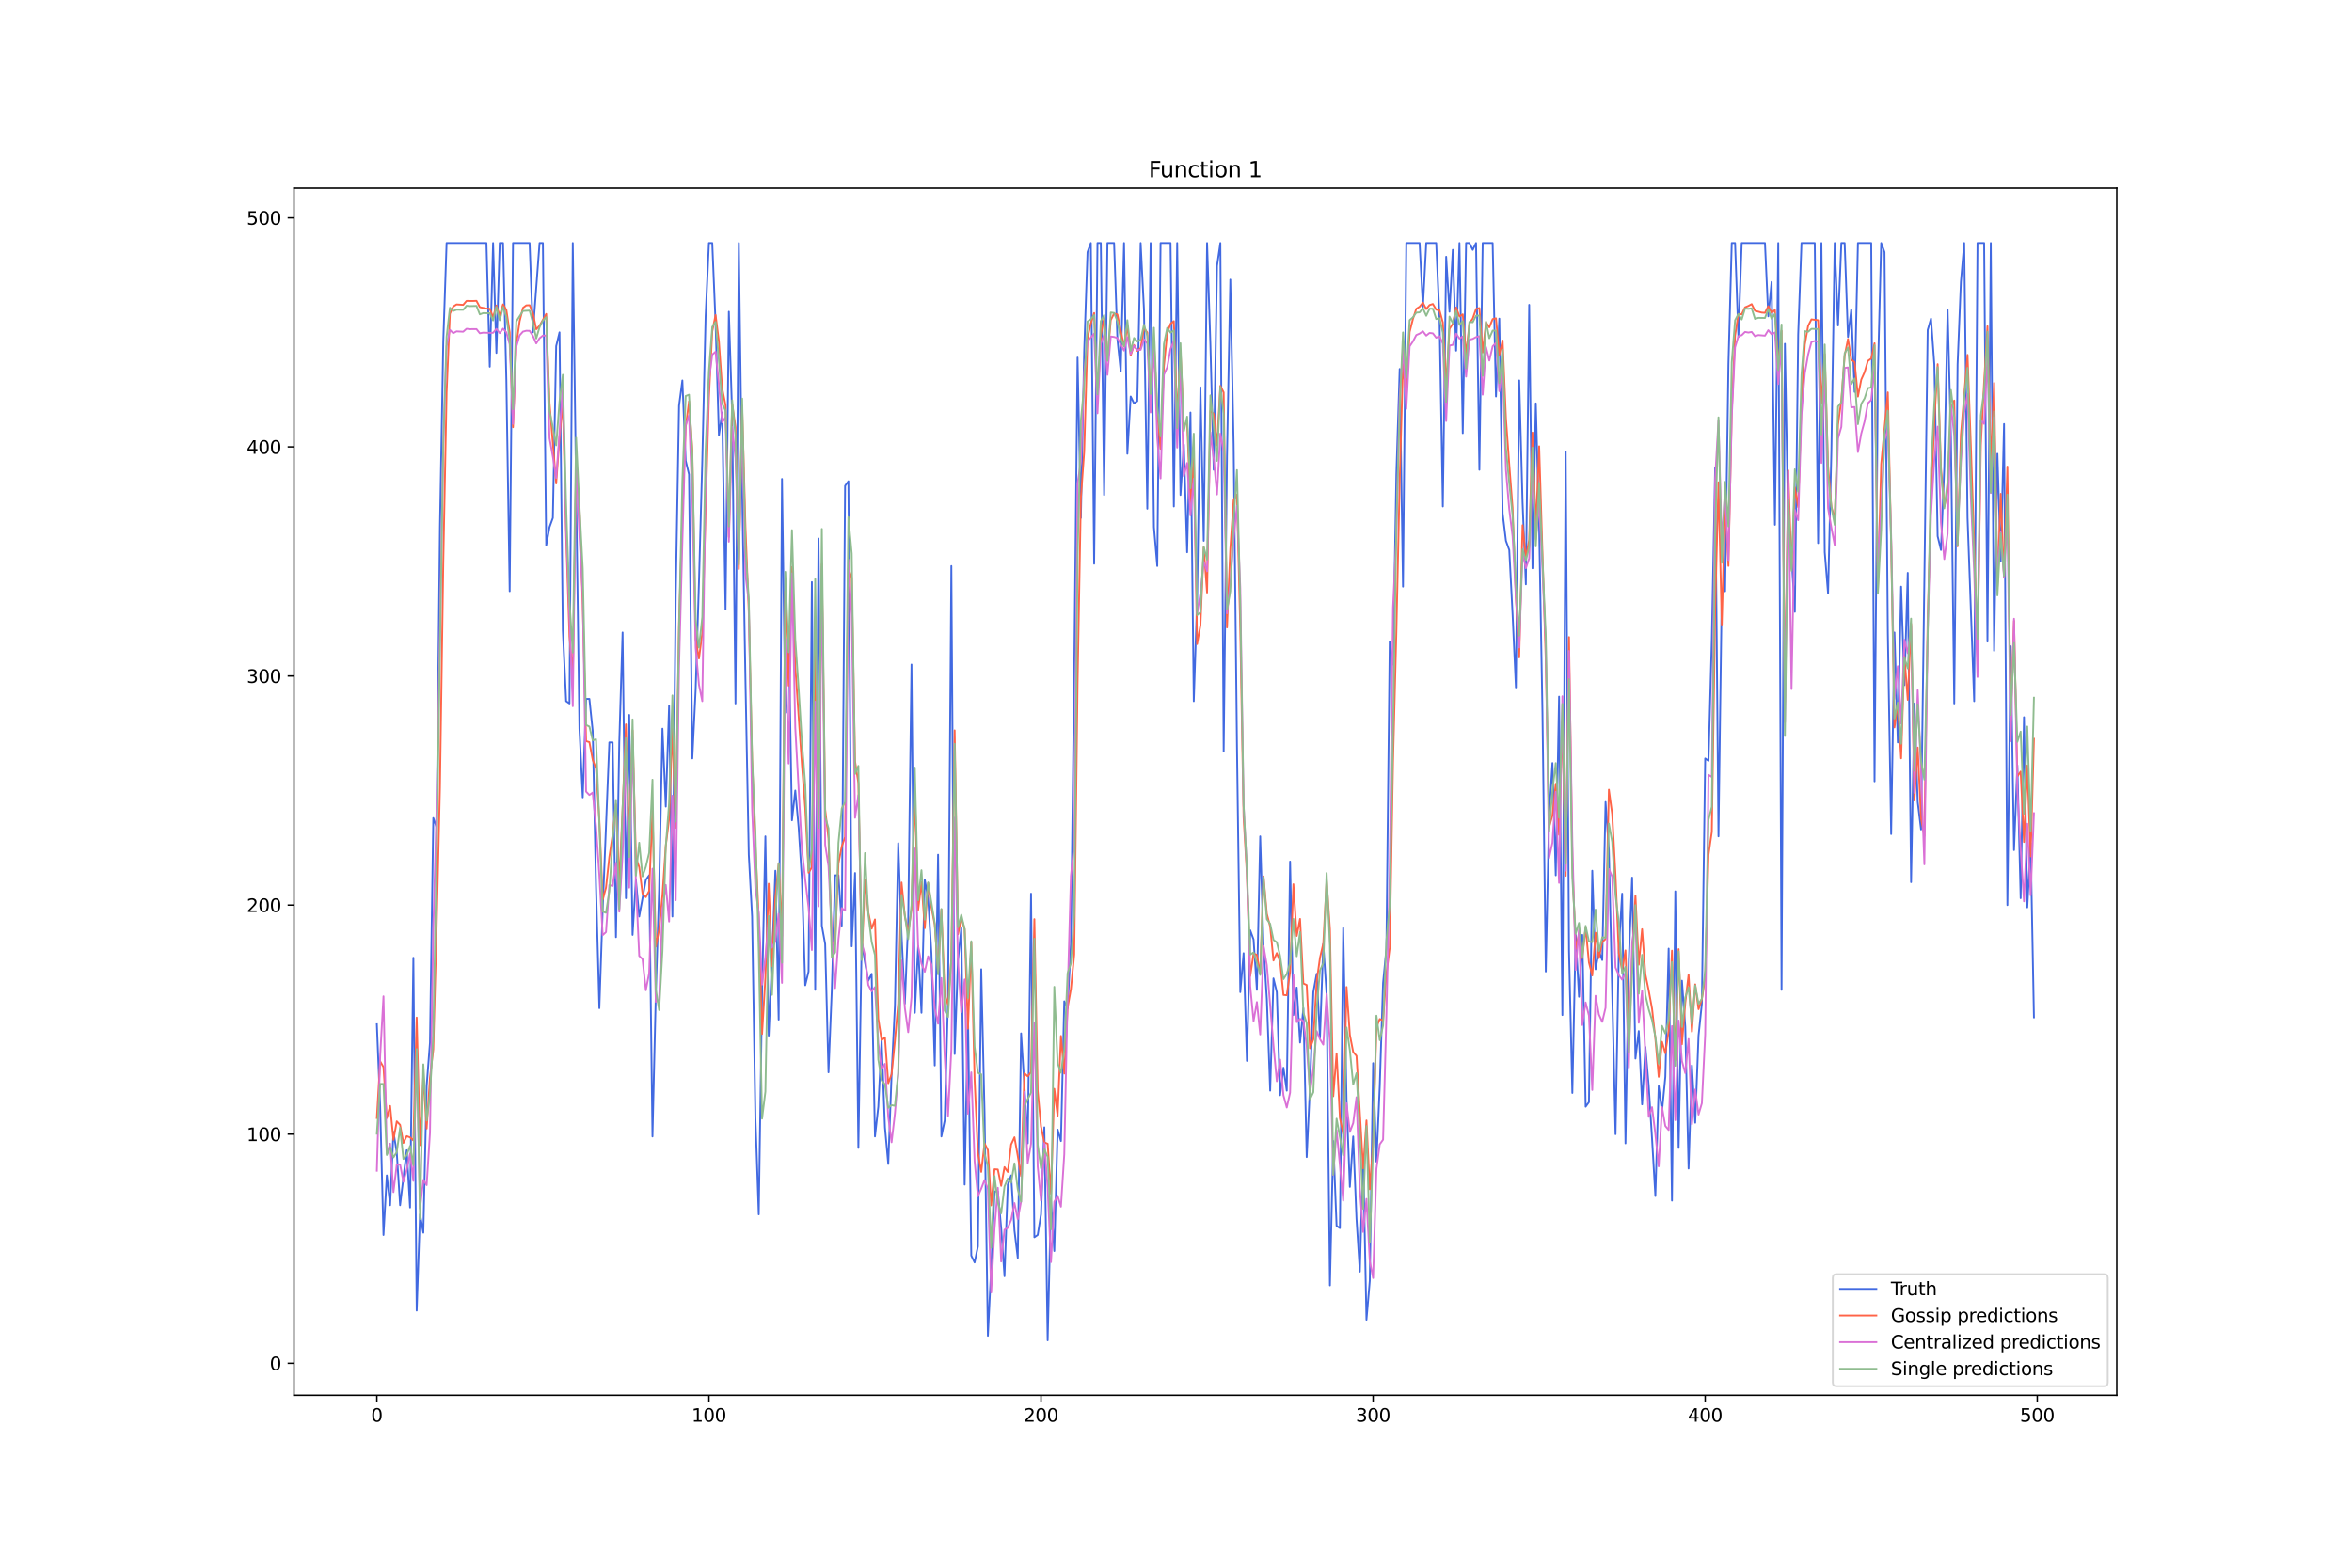 <?xml version="1.0" encoding="utf-8" standalone="no"?>
<!DOCTYPE svg PUBLIC "-//W3C//DTD SVG 1.1//EN"
  "http://www.w3.org/Graphics/SVG/1.1/DTD/svg11.dtd">
<svg xmlns:xlink="http://www.w3.org/1999/xlink" width="1296pt" height="864pt" viewBox="0 0 1296 864" xmlns="http://www.w3.org/2000/svg" version="1.1">
 <defs>
  <style type="text/css">*{stroke-linejoin: round; stroke-linecap: butt}</style>
 </defs>
 <g id="figure_1">
  <g id="patch_1">
   <path d="M 0 864 
L 1296 864 
L 1296 0 
L 0 0 
z
" style="fill: #ffffff"/>
  </g>
  <g id="axes_1">
   <g id="patch_2">
    <path d="M 162 768.96 
L 1166.4 768.96 
L 1166.4 103.68 
L 162 103.68 
z
" style="fill: #ffffff"/>
   </g>
   <g id="matplotlib.axis_1">
    <g id="xtick_1">
     <g id="line2d_1">
      <defs>
       <path id="m2492d162ec" d="M 0 0 
L 0 3.5 
" style="stroke: #000000; stroke-width: 0.8"/>
      </defs>
      <g>
       <use xlink:href="#m2492d162ec" x="207.655" y="768.96" style="stroke: #000000; stroke-width: 0.8"/>
      </g>
     </g>
     <g id="text_1">
      <!-- 0 -->
      <g transform="translate(204.473 783.558) scale(0.1 -0.1)">
       <defs>
        <path id="DejaVuSans-30" d="M 2034 4250 
Q 1547 4250 1301 3770 
Q 1056 3291 1056 2328 
Q 1056 1369 1301 889 
Q 1547 409 2034 409 
Q 2525 409 2770 889 
Q 3016 1369 3016 2328 
Q 3016 3291 2770 3770 
Q 2525 4250 2034 4250 
z
M 2034 4750 
Q 2819 4750 3233 4129 
Q 3647 3509 3647 2328 
Q 3647 1150 3233 529 
Q 2819 -91 2034 -91 
Q 1250 -91 836 529 
Q 422 1150 422 2328 
Q 422 3509 836 4129 
Q 1250 4750 2034 4750 
z
" transform="scale(0.016)"/>
       </defs>
       <use xlink:href="#DejaVuSans-30"/>
      </g>
     </g>
    </g>
    <g id="xtick_2">
     <g id="line2d_2">
      <g>
       <use xlink:href="#m2492d162ec" x="390.639" y="768.96" style="stroke: #000000; stroke-width: 0.8"/>
      </g>
     </g>
     <g id="text_2">
      <!-- 100 -->
      <g transform="translate(381.095 783.558) scale(0.1 -0.1)">
       <defs>
        <path id="DejaVuSans-31" d="M 794 531 
L 1825 531 
L 1825 4091 
L 703 3866 
L 703 4441 
L 1819 4666 
L 2450 4666 
L 2450 531 
L 3481 531 
L 3481 0 
L 794 0 
L 794 531 
z
" transform="scale(0.016)"/>
       </defs>
       <use xlink:href="#DejaVuSans-31"/>
       <use xlink:href="#DejaVuSans-30" x="63.623"/>
       <use xlink:href="#DejaVuSans-30" x="127.246"/>
      </g>
     </g>
    </g>
    <g id="xtick_3">
     <g id="line2d_3">
      <g>
       <use xlink:href="#m2492d162ec" x="573.623" y="768.96" style="stroke: #000000; stroke-width: 0.8"/>
      </g>
     </g>
     <g id="text_3">
      <!-- 200 -->
      <g transform="translate(564.079 783.558) scale(0.1 -0.1)">
       <defs>
        <path id="DejaVuSans-32" d="M 1228 531 
L 3431 531 
L 3431 0 
L 469 0 
L 469 531 
Q 828 903 1448 1529 
Q 2069 2156 2228 2338 
Q 2531 2678 2651 2914 
Q 2772 3150 2772 3378 
Q 2772 3750 2511 3984 
Q 2250 4219 1831 4219 
Q 1534 4219 1204 4116 
Q 875 4013 500 3803 
L 500 4441 
Q 881 4594 1212 4672 
Q 1544 4750 1819 4750 
Q 2544 4750 2975 4387 
Q 3406 4025 3406 3419 
Q 3406 3131 3298 2873 
Q 3191 2616 2906 2266 
Q 2828 2175 2409 1742 
Q 1991 1309 1228 531 
z
" transform="scale(0.016)"/>
       </defs>
       <use xlink:href="#DejaVuSans-32"/>
       <use xlink:href="#DejaVuSans-30" x="63.623"/>
       <use xlink:href="#DejaVuSans-30" x="127.246"/>
      </g>
     </g>
    </g>
    <g id="xtick_4">
     <g id="line2d_4">
      <g>
       <use xlink:href="#m2492d162ec" x="756.607" y="768.96" style="stroke: #000000; stroke-width: 0.8"/>
      </g>
     </g>
     <g id="text_4">
      <!-- 300 -->
      <g transform="translate(747.063 783.558) scale(0.1 -0.1)">
       <defs>
        <path id="DejaVuSans-33" d="M 2597 2516 
Q 3050 2419 3304 2112 
Q 3559 1806 3559 1356 
Q 3559 666 3084 287 
Q 2609 -91 1734 -91 
Q 1441 -91 1130 -33 
Q 819 25 488 141 
L 488 750 
Q 750 597 1062 519 
Q 1375 441 1716 441 
Q 2309 441 2620 675 
Q 2931 909 2931 1356 
Q 2931 1769 2642 2001 
Q 2353 2234 1838 2234 
L 1294 2234 
L 1294 2753 
L 1863 2753 
Q 2328 2753 2575 2939 
Q 2822 3125 2822 3475 
Q 2822 3834 2567 4026 
Q 2313 4219 1838 4219 
Q 1578 4219 1281 4162 
Q 984 4106 628 3988 
L 628 4550 
Q 988 4650 1302 4700 
Q 1616 4750 1894 4750 
Q 2613 4750 3031 4423 
Q 3450 4097 3450 3541 
Q 3450 3153 3228 2886 
Q 3006 2619 2597 2516 
z
" transform="scale(0.016)"/>
       </defs>
       <use xlink:href="#DejaVuSans-33"/>
       <use xlink:href="#DejaVuSans-30" x="63.623"/>
       <use xlink:href="#DejaVuSans-30" x="127.246"/>
      </g>
     </g>
    </g>
    <g id="xtick_5">
     <g id="line2d_5">
      <g>
       <use xlink:href="#m2492d162ec" x="939.591" y="768.96" style="stroke: #000000; stroke-width: 0.8"/>
      </g>
     </g>
     <g id="text_5">
      <!-- 400 -->
      <g transform="translate(930.047 783.558) scale(0.1 -0.1)">
       <defs>
        <path id="DejaVuSans-34" d="M 2419 4116 
L 825 1625 
L 2419 1625 
L 2419 4116 
z
M 2253 4666 
L 3047 4666 
L 3047 1625 
L 3713 1625 
L 3713 1100 
L 3047 1100 
L 3047 0 
L 2419 0 
L 2419 1100 
L 313 1100 
L 313 1709 
L 2253 4666 
z
" transform="scale(0.016)"/>
       </defs>
       <use xlink:href="#DejaVuSans-34"/>
       <use xlink:href="#DejaVuSans-30" x="63.623"/>
       <use xlink:href="#DejaVuSans-30" x="127.246"/>
      </g>
     </g>
    </g>
    <g id="xtick_6">
     <g id="line2d_6">
      <g>
       <use xlink:href="#m2492d162ec" x="1122.575" y="768.96" style="stroke: #000000; stroke-width: 0.8"/>
      </g>
     </g>
     <g id="text_6">
      <!-- 500 -->
      <g transform="translate(1113.032 783.558) scale(0.1 -0.1)">
       <defs>
        <path id="DejaVuSans-35" d="M 691 4666 
L 3169 4666 
L 3169 4134 
L 1269 4134 
L 1269 2991 
Q 1406 3038 1543 3061 
Q 1681 3084 1819 3084 
Q 2600 3084 3056 2656 
Q 3513 2228 3513 1497 
Q 3513 744 3044 326 
Q 2575 -91 1722 -91 
Q 1428 -91 1123 -41 
Q 819 9 494 109 
L 494 744 
Q 775 591 1075 516 
Q 1375 441 1709 441 
Q 2250 441 2565 725 
Q 2881 1009 2881 1497 
Q 2881 1984 2565 2268 
Q 2250 2553 1709 2553 
Q 1456 2553 1204 2497 
Q 953 2441 691 2322 
L 691 4666 
z
" transform="scale(0.016)"/>
       </defs>
       <use xlink:href="#DejaVuSans-35"/>
       <use xlink:href="#DejaVuSans-30" x="63.623"/>
       <use xlink:href="#DejaVuSans-30" x="127.246"/>
      </g>
     </g>
    </g>
   </g>
   <g id="matplotlib.axis_2">
    <g id="ytick_1">
     <g id="line2d_7">
      <defs>
       <path id="mb7a0a2e25e" d="M 0 0 
L -3.5 0 
" style="stroke: #000000; stroke-width: 0.8"/>
      </defs>
      <g>
       <use xlink:href="#mb7a0a2e25e" x="162" y="751.346" style="stroke: #000000; stroke-width: 0.8"/>
      </g>
     </g>
     <g id="text_7">
      <!-- 0 -->
      <g transform="translate(148.637 755.146) scale(0.1 -0.1)">
       <use xlink:href="#DejaVuSans-30"/>
      </g>
     </g>
    </g>
    <g id="ytick_2">
     <g id="line2d_8">
      <g>
       <use xlink:href="#mb7a0a2e25e" x="162" y="625.083" style="stroke: #000000; stroke-width: 0.8"/>
      </g>
     </g>
     <g id="text_8">
      <!-- 100 -->
      <g transform="translate(135.912 628.882) scale(0.1 -0.1)">
       <use xlink:href="#DejaVuSans-31"/>
       <use xlink:href="#DejaVuSans-30" x="63.623"/>
       <use xlink:href="#DejaVuSans-30" x="127.246"/>
      </g>
     </g>
    </g>
    <g id="ytick_3">
     <g id="line2d_9">
      <g>
       <use xlink:href="#mb7a0a2e25e" x="162" y="498.82" style="stroke: #000000; stroke-width: 0.8"/>
      </g>
     </g>
     <g id="text_9">
      <!-- 200 -->
      <g transform="translate(135.912 502.619) scale(0.1 -0.1)">
       <use xlink:href="#DejaVuSans-32"/>
       <use xlink:href="#DejaVuSans-30" x="63.623"/>
       <use xlink:href="#DejaVuSans-30" x="127.246"/>
      </g>
     </g>
    </g>
    <g id="ytick_4">
     <g id="line2d_10">
      <g>
       <use xlink:href="#mb7a0a2e25e" x="162" y="372.557" style="stroke: #000000; stroke-width: 0.8"/>
      </g>
     </g>
     <g id="text_10">
      <!-- 300 -->
      <g transform="translate(135.912 376.356) scale(0.1 -0.1)">
       <use xlink:href="#DejaVuSans-33"/>
       <use xlink:href="#DejaVuSans-30" x="63.623"/>
       <use xlink:href="#DejaVuSans-30" x="127.246"/>
      </g>
     </g>
    </g>
    <g id="ytick_5">
     <g id="line2d_11">
      <g>
       <use xlink:href="#mb7a0a2e25e" x="162" y="246.294" style="stroke: #000000; stroke-width: 0.8"/>
      </g>
     </g>
     <g id="text_11">
      <!-- 400 -->
      <g transform="translate(135.912 250.093) scale(0.1 -0.1)">
       <use xlink:href="#DejaVuSans-34"/>
       <use xlink:href="#DejaVuSans-30" x="63.623"/>
       <use xlink:href="#DejaVuSans-30" x="127.246"/>
      </g>
     </g>
    </g>
    <g id="ytick_6">
     <g id="line2d_12">
      <g>
       <use xlink:href="#mb7a0a2e25e" x="162" y="120.031" style="stroke: #000000; stroke-width: 0.8"/>
      </g>
     </g>
     <g id="text_12">
      <!-- 500 -->
      <g transform="translate(135.912 123.83) scale(0.1 -0.1)">
       <use xlink:href="#DejaVuSans-35"/>
       <use xlink:href="#DejaVuSans-30" x="63.623"/>
       <use xlink:href="#DejaVuSans-30" x="127.246"/>
      </g>
     </g>
    </g>
   </g>
   <g id="line2d_13">
    <path d="M 207.655 564.477 
L 209.484 609.932 
L 211.314 680.639 
L 213.144 647.811 
L 214.974 664.225 
L 216.804 623.821 
L 218.634 635.184 
L 220.463 664.225 
L 224.123 633.922 
L 225.953 665.487 
L 227.783 527.861 
L 229.613 722.306 
L 231.442 669.275 
L 233.272 679.376 
L 235.102 598.568 
L 236.932 574.578 
L 238.762 450.84 
L 240.592 455.891 
L 242.422 290.486 
L 244.251 188.213 
L 246.081 133.92 
L 268.039 133.92 
L 269.869 202.102 
L 271.699 133.92 
L 273.529 194.526 
L 275.359 133.92 
L 277.189 133.92 
L 279.018 209.678 
L 280.848 325.84 
L 282.678 133.92 
L 291.827 133.92 
L 293.657 183.163 
L 297.317 133.92 
L 299.147 133.92 
L 300.976 300.587 
L 302.806 290.486 
L 304.636 285.436 
L 306.466 190.738 
L 308.296 183.163 
L 310.126 347.305 
L 311.956 386.446 
L 313.785 387.709 
L 315.615 133.92 
L 319.275 401.598 
L 321.105 439.477 
L 322.935 385.183 
L 324.764 385.183 
L 326.594 402.86 
L 328.424 488.719 
L 330.254 555.639 
L 332.084 501.345 
L 335.743 409.173 
L 337.573 409.173 
L 339.403 516.497 
L 341.233 409.173 
L 343.063 348.567 
L 344.893 495.032 
L 346.723 394.022 
L 348.552 515.234 
L 350.382 484.931 
L 352.212 505.133 
L 355.872 484.931 
L 357.702 482.406 
L 359.531 626.346 
L 361.361 548.063 
L 363.191 489.982 
L 365.021 401.598 
L 366.851 444.527 
L 368.681 388.971 
L 370.51 505.133 
L 372.34 328.365 
L 374.17 223.567 
L 376 209.678 
L 377.83 253.87 
L 379.66 261.446 
L 381.489 418.012 
L 383.319 380.133 
L 385.149 320.789 
L 386.979 253.87 
L 388.809 174.324 
L 390.639 133.92 
L 392.469 133.92 
L 394.298 178.112 
L 396.128 239.981 
L 397.958 227.355 
L 399.788 335.941 
L 401.618 171.799 
L 403.448 228.617 
L 405.277 387.709 
L 407.107 133.92 
L 408.937 270.284 
L 410.767 375.082 
L 412.597 471.042 
L 414.427 505.133 
L 416.256 616.245 
L 418.086 669.275 
L 419.916 546.8 
L 421.746 460.941 
L 423.576 570.79 
L 425.406 529.123 
L 427.236 479.881 
L 429.065 561.952 
L 430.895 263.971 
L 432.725 392.759 
L 434.555 347.305 
L 436.385 452.103 
L 438.215 435.689 
L 440.044 455.891 
L 441.874 484.931 
L 443.704 543.012 
L 445.534 535.436 
L 447.364 320.789 
L 449.194 545.538 
L 451.023 296.799 
L 452.853 510.184 
L 454.683 520.285 
L 456.513 590.992 
L 458.343 545.538 
L 460.173 482.406 
L 462.003 482.406 
L 463.832 510.184 
L 465.662 267.759 
L 467.492 265.234 
L 469.322 521.548 
L 471.152 481.143 
L 472.982 632.659 
L 474.811 519.022 
L 476.641 530.386 
L 478.471 540.487 
L 480.301 536.699 
L 482.131 626.346 
L 483.961 609.932 
L 485.79 573.315 
L 487.62 621.295 
L 489.45 641.497 
L 491.28 592.255 
L 493.11 554.376 
L 494.94 464.729 
L 496.77 515.234 
L 498.599 553.113 
L 500.429 507.659 
L 502.259 366.244 
L 504.089 558.164 
L 505.919 521.548 
L 507.749 558.164 
L 509.578 484.931 
L 511.408 495.032 
L 513.238 525.335 
L 515.068 587.204 
L 516.898 471.042 
L 518.728 626.346 
L 520.557 617.507 
L 522.387 550.588 
L 524.217 311.951 
L 526.047 580.891 
L 527.877 529.123 
L 529.707 511.447 
L 531.536 652.861 
L 533.366 558.164 
L 535.196 692.003 
L 537.026 695.791 
L 538.856 686.952 
L 540.686 534.174 
L 542.516 613.72 
L 544.345 736.195 
L 546.175 698.316 
L 548.005 656.649 
L 549.835 656.649 
L 551.665 676.851 
L 553.495 703.366 
L 555.324 652.861 
L 557.154 647.811 
L 558.984 678.114 
L 560.814 693.265 
L 562.644 569.528 
L 564.474 598.568 
L 566.303 630.134 
L 568.133 492.507 
L 569.963 681.902 
L 571.793 680.639 
L 573.623 669.275 
L 575.453 621.295 
L 577.283 738.72 
L 579.112 661.7 
L 580.942 689.477 
L 582.772 622.558 
L 584.602 628.871 
L 586.432 551.851 
L 588.262 555.639 
L 590.091 520.285 
L 591.921 370.032 
L 593.751 197.052 
L 595.581 285.436 
L 597.411 193.264 
L 599.241 138.971 
L 601.07 133.92 
L 602.9 310.688 
L 604.73 133.92 
L 606.56 133.92 
L 608.39 272.809 
L 610.22 133.92 
L 613.879 133.92 
L 615.709 186.95 
L 617.539 204.627 
L 619.369 133.92 
L 621.199 250.082 
L 623.029 218.516 
L 624.858 222.304 
L 626.688 221.042 
L 628.518 133.92 
L 630.348 170.536 
L 632.178 280.385 
L 634.008 133.92 
L 635.837 290.486 
L 637.667 311.951 
L 639.497 133.92 
L 644.987 133.92 
L 646.817 279.123 
L 648.646 133.92 
L 650.476 272.809 
L 652.306 245.031 
L 654.136 304.375 
L 655.966 227.355 
L 657.796 386.446 
L 659.625 330.89 
L 661.455 213.466 
L 663.285 298.062 
L 665.115 133.92 
L 666.945 189.476 
L 668.775 258.92 
L 670.604 146.546 
L 672.434 133.92 
L 674.264 414.224 
L 676.094 251.345 
L 677.924 154.122 
L 679.754 245.031 
L 681.583 410.436 
L 683.413 546.8 
L 685.243 525.335 
L 687.073 584.679 
L 688.903 512.709 
L 690.733 517.76 
L 692.563 545.538 
L 694.392 460.941 
L 696.222 521.548 
L 698.052 550.588 
L 699.882 601.093 
L 701.712 539.224 
L 703.542 546.8 
L 705.371 603.619 
L 707.201 588.467 
L 709.031 601.093 
L 710.861 474.83 
L 712.691 559.426 
L 714.521 544.275 
L 716.35 574.578 
L 718.18 555.639 
L 720.01 637.71 
L 721.84 598.568 
L 723.67 546.8 
L 725.5 536.699 
L 727.33 572.053 
L 729.159 520.285 
L 730.989 548.063 
L 732.819 708.417 
L 734.649 628.871 
L 736.479 675.588 
L 738.309 676.851 
L 740.138 511.447 
L 741.968 606.144 
L 743.798 654.124 
L 745.628 626.346 
L 747.458 671.801 
L 749.288 700.841 
L 751.117 636.447 
L 752.947 727.356 
L 754.777 705.892 
L 756.607 585.942 
L 758.437 640.235 
L 760.267 598.568 
L 762.097 541.75 
L 763.926 522.81 
L 765.756 353.618 
L 767.586 366.244 
L 769.416 261.446 
L 771.246 203.365 
L 773.076 323.315 
L 774.905 133.92 
L 782.225 133.92 
L 784.055 169.274 
L 785.884 133.92 
L 791.374 133.92 
L 793.204 175.587 
L 795.034 279.123 
L 796.864 141.496 
L 798.693 171.799 
L 800.523 137.708 
L 802.353 193.264 
L 804.183 133.92 
L 806.013 238.718 
L 807.843 133.92 
L 809.672 133.92 
L 811.502 137.708 
L 813.332 133.92 
L 815.162 258.92 
L 816.992 133.92 
L 822.481 133.92 
L 824.311 218.516 
L 826.141 175.587 
L 827.971 282.91 
L 829.801 298.062 
L 831.63 303.112 
L 833.46 338.466 
L 835.29 378.87 
L 837.12 209.678 
L 838.95 276.597 
L 840.78 322.052 
L 842.61 168.011 
L 844.439 313.214 
L 846.269 222.304 
L 848.099 290.486 
L 849.929 392.759 
L 851.759 535.436 
L 853.589 449.578 
L 855.418 420.537 
L 857.248 482.406 
L 859.078 383.921 
L 860.908 559.426 
L 862.738 248.819 
L 864.568 524.073 
L 866.397 602.356 
L 868.227 515.234 
L 870.057 549.325 
L 871.887 515.234 
L 873.717 609.932 
L 875.547 607.406 
L 877.377 479.881 
L 879.206 534.174 
L 881.036 524.073 
L 882.866 529.123 
L 884.696 442.002 
L 886.526 468.517 
L 890.185 625.083 
L 892.015 522.81 
L 893.845 492.507 
L 895.675 630.134 
L 897.505 529.123 
L 899.335 483.669 
L 901.164 583.416 
L 902.994 568.265 
L 904.824 608.669 
L 906.654 577.103 
L 908.484 598.568 
L 910.314 627.609 
L 912.144 659.174 
L 913.973 598.568 
L 915.803 612.457 
L 917.633 593.517 
L 919.463 522.81 
L 921.293 661.7 
L 923.123 491.244 
L 924.952 632.659 
L 926.782 540.487 
L 928.612 565.74 
L 930.442 644.023 
L 932.272 587.204 
L 934.102 618.77 
L 935.931 570.79 
L 937.761 553.113 
L 939.591 418.012 
L 941.421 419.274 
L 943.251 352.355 
L 945.081 257.658 
L 946.911 460.941 
L 948.74 325.84 
L 950.57 325.84 
L 952.4 200.839 
L 954.23 133.92 
L 956.06 133.92 
L 957.89 185.688 
L 959.719 133.92 
L 972.528 133.92 
L 974.358 174.324 
L 976.188 155.385 
L 978.018 289.224 
L 979.848 133.92 
L 981.678 545.538 
L 983.507 189.476 
L 985.337 287.961 
L 987.167 306.9 
L 988.997 337.204 
L 990.827 184.425 
L 992.657 133.92 
L 999.976 133.92 
L 1001.806 299.325 
L 1003.636 133.92 
L 1005.465 304.375 
L 1007.295 327.102 
L 1009.125 248.819 
L 1010.955 133.92 
L 1012.785 179.375 
L 1014.615 133.92 
L 1016.444 133.92 
L 1018.274 185.688 
L 1020.104 170.536 
L 1021.934 215.991 
L 1023.764 133.92 
L 1031.083 133.92 
L 1032.913 430.638 
L 1034.743 205.89 
L 1036.573 133.92 
L 1038.403 138.971 
L 1040.232 348.567 
L 1042.062 459.679 
L 1043.892 348.567 
L 1045.722 409.173 
L 1047.552 323.315 
L 1049.382 377.608 
L 1051.211 315.739 
L 1053.041 486.194 
L 1054.871 387.709 
L 1056.701 442.002 
L 1058.531 457.153 
L 1062.191 181.9 
L 1064.02 175.587 
L 1065.85 200.839 
L 1067.68 295.537 
L 1069.51 303.112 
L 1071.34 257.658 
L 1073.17 170.536 
L 1074.999 241.244 
L 1076.829 387.709 
L 1078.659 200.839 
L 1080.489 155.385 
L 1082.319 133.92 
L 1084.149 285.436 
L 1087.808 386.446 
L 1089.638 133.92 
L 1093.298 133.92 
L 1095.128 353.618 
L 1096.958 133.92 
L 1098.787 358.668 
L 1100.617 250.082 
L 1102.447 309.426 
L 1104.277 233.668 
L 1106.107 498.82 
L 1107.937 356.143 
L 1109.766 468.517 
L 1111.596 421.8 
L 1113.426 495.032 
L 1115.256 395.285 
L 1117.086 500.083 
L 1118.916 464.729 
L 1120.745 560.689 
L 1120.745 560.689 
" clip-path="url(#pb25bb2fd9b)" style="fill: none; stroke: #4169e1; stroke-linecap: square"/>
   </g>
   <g id="line2d_14">
    <path d="M 207.655 616.174 
L 209.484 584.902 
L 211.314 588.138 
L 213.144 616.204 
L 214.974 609.517 
L 216.804 628.248 
L 218.634 617.997 
L 220.463 619.943 
L 222.293 629.917 
L 224.123 626.154 
L 225.953 626.84 
L 227.783 628.545 
L 229.613 560.818 
L 231.442 631.143 
L 233.272 593.548 
L 235.102 622.005 
L 236.932 593.976 
L 238.762 578.37 
L 240.592 510.779 
L 242.422 434.074 
L 244.251 310.41 
L 246.081 216.196 
L 247.911 172.913 
L 249.741 168.941 
L 251.571 167.776 
L 255.23 168.017 
L 257.06 165.844 
L 260.72 165.868 
L 262.55 165.796 
L 264.38 169.284 
L 268.039 170.074 
L 269.869 170.188 
L 271.699 174.83 
L 273.529 168.377 
L 275.359 173.943 
L 277.189 167.745 
L 279.018 170.819 
L 280.848 183.212 
L 282.678 235.461 
L 284.508 189.809 
L 286.338 177.039 
L 288.168 169.666 
L 289.997 168.28 
L 291.827 168.203 
L 293.657 172.479 
L 295.487 181.46 
L 297.317 179.513 
L 300.976 173.017 
L 302.806 222.201 
L 306.466 266.467 
L 308.296 241.063 
L 310.126 221.41 
L 311.956 295.092 
L 313.785 350.712 
L 315.615 372.814 
L 317.445 257.817 
L 319.275 279.227 
L 321.105 333.39 
L 322.935 408.478 
L 324.764 409.02 
L 326.594 418.745 
L 328.424 423.594 
L 330.254 451.849 
L 332.084 495.933 
L 333.914 489.169 
L 335.743 472.307 
L 337.573 460.126 
L 339.403 443.283 
L 341.233 486.957 
L 343.063 445.721 
L 344.893 399.219 
L 346.723 463.363 
L 348.552 402.535 
L 350.382 472.766 
L 352.212 477.899 
L 354.042 492.558 
L 355.872 494.439 
L 357.702 491.018 
L 359.531 446.672 
L 361.361 521.697 
L 363.191 512.322 
L 365.021 493.373 
L 366.851 466.18 
L 368.681 451.348 
L 370.51 401.35 
L 372.34 456.252 
L 374.17 343.269 
L 376 284.267 
L 377.83 235.438 
L 379.66 221.221 
L 381.489 247.813 
L 383.319 352.281 
L 385.149 362.912 
L 386.979 348.877 
L 388.809 281.672 
L 390.639 218.859 
L 392.469 182.573 
L 394.298 173.617 
L 396.128 188.128 
L 397.958 214.138 
L 399.788 223.292 
L 401.618 295.958 
L 403.448 222.753 
L 405.277 235.468 
L 407.107 313.665 
L 408.937 223.725 
L 410.767 290.393 
L 412.597 337.243 
L 414.427 419.14 
L 416.256 465.916 
L 418.086 506.506 
L 419.916 569.854 
L 421.746 538.872 
L 423.576 487.043 
L 425.406 532.511 
L 427.236 494.57 
L 429.065 475.968 
L 430.895 515.935 
L 432.725 325.66 
L 434.555 377.901 
L 436.385 312.47 
L 438.215 367.54 
L 441.874 421.451 
L 443.704 445.401 
L 445.534 480.989 
L 447.364 478.047 
L 449.194 353.911 
L 451.023 464.237 
L 452.853 310.986 
L 454.683 446.101 
L 456.513 462.061 
L 458.343 519.566 
L 460.173 520.415 
L 462.003 475.839 
L 463.832 466.496 
L 465.662 461.323 
L 467.492 313.271 
L 469.322 318.4 
L 471.152 419.613 
L 472.982 431.519 
L 474.811 527.851 
L 476.641 484.985 
L 478.471 502.883 
L 480.301 511.804 
L 482.131 506.718 
L 483.961 561.522 
L 485.79 573.277 
L 487.62 571.729 
L 489.45 597.034 
L 491.28 592.027 
L 493.11 573.651 
L 494.94 553.027 
L 496.77 486.379 
L 498.599 505.035 
L 500.429 513.804 
L 502.259 501.11 
L 504.089 436.217 
L 505.919 501.473 
L 507.749 486.202 
L 509.578 511.559 
L 511.408 486.678 
L 513.238 500.121 
L 515.068 509.61 
L 516.898 536.094 
L 518.728 501.2 
L 520.557 548.177 
L 522.387 553.571 
L 524.217 528.322 
L 526.047 402.53 
L 527.877 514.875 
L 529.707 505.991 
L 531.536 511.901 
L 533.366 566.982 
L 535.196 519.251 
L 537.026 595.042 
L 538.856 635.278 
L 540.686 645.863 
L 542.516 630.118 
L 544.345 633.802 
L 546.175 664.322 
L 548.005 644.413 
L 549.835 644.545 
L 551.665 653.544 
L 553.495 643.233 
L 555.324 645.907 
L 557.154 630.75 
L 558.984 626.787 
L 560.814 637.088 
L 562.644 648.148 
L 564.474 591.502 
L 566.303 593.206 
L 568.133 590.866 
L 569.963 506.57 
L 571.793 601.219 
L 573.623 620.84 
L 575.453 629.614 
L 577.283 630.356 
L 579.112 657.976 
L 580.942 600.082 
L 582.772 614.981 
L 584.602 570.946 
L 586.432 591.677 
L 588.262 555.437 
L 590.091 545.128 
L 591.921 526.112 
L 593.751 376.869 
L 595.581 274.597 
L 597.411 248.971 
L 599.241 186.339 
L 601.07 178.225 
L 602.9 172.498 
L 604.73 220.53 
L 606.56 184.529 
L 608.39 175.336 
L 610.22 197.895 
L 612.05 176.401 
L 613.879 172.78 
L 615.709 173.295 
L 619.369 190.891 
L 621.199 179.766 
L 623.029 195.966 
L 624.858 190.105 
L 626.688 193.384 
L 628.518 191.804 
L 630.348 180.814 
L 632.178 183.247 
L 634.008 220.522 
L 635.837 187.338 
L 637.667 227.098 
L 639.497 247.37 
L 641.327 201.836 
L 643.157 183.591 
L 644.987 178.447 
L 646.817 176.982 
L 648.646 229.483 
L 650.476 193.502 
L 652.306 234.397 
L 654.136 232.658 
L 655.966 278.48 
L 657.796 251.01 
L 659.625 354.951 
L 661.455 344.625 
L 663.285 301.736 
L 665.115 326.585 
L 666.945 226.411 
L 668.775 228.115 
L 670.604 245.551 
L 672.434 212.675 
L 674.264 216.267 
L 676.094 345.805 
L 677.924 302.474 
L 679.754 275.646 
L 681.583 272.551 
L 683.413 346.494 
L 685.243 450.343 
L 687.073 482.207 
L 688.903 537.908 
L 690.733 525.522 
L 692.563 526.262 
L 694.392 536.721 
L 696.222 483.023 
L 698.052 503.642 
L 699.882 510.634 
L 701.712 529.386 
L 703.542 525.289 
L 705.371 530.031 
L 707.201 548.355 
L 709.031 548.508 
L 710.861 535.616 
L 712.691 487.327 
L 714.521 515.809 
L 716.35 506.441 
L 718.18 542.04 
L 720.01 542.857 
L 721.84 577.744 
L 723.67 572.795 
L 725.5 540.972 
L 727.33 527.886 
L 729.159 519.938 
L 730.989 485.38 
L 732.819 512.102 
L 734.649 604.191 
L 736.479 580.543 
L 738.309 616.185 
L 740.138 624.924 
L 741.968 543.961 
L 743.798 570.328 
L 745.628 579.786 
L 747.458 581.93 
L 751.117 643.952 
L 752.947 617.506 
L 754.777 655.473 
L 756.607 629.798 
L 758.437 566.162 
L 760.267 561.62 
L 762.097 562.446 
L 763.926 536.886 
L 765.756 522.478 
L 767.586 419.342 
L 769.416 348.299 
L 771.246 265.387 
L 773.076 200.611 
L 774.905 219.075 
L 776.735 182.994 
L 778.565 175.731 
L 780.395 170.186 
L 782.225 169.034 
L 784.055 166.796 
L 785.884 170.329 
L 787.714 168.119 
L 789.544 167.537 
L 791.374 170.683 
L 793.204 171.032 
L 795.034 177.715 
L 796.864 212.417 
L 798.693 181.265 
L 800.523 178.435 
L 802.353 169.463 
L 804.183 174.415 
L 806.013 173.236 
L 807.843 195.47 
L 809.672 178.138 
L 811.502 175.579 
L 813.332 170.305 
L 815.162 169.776 
L 816.992 194.306 
L 818.822 177.695 
L 820.651 180.373 
L 822.481 175.857 
L 824.311 175.403 
L 826.141 195.529 
L 827.971 187.656 
L 829.801 230.607 
L 831.63 256.016 
L 833.46 279.821 
L 835.29 329.056 
L 837.12 362.325 
L 838.95 289.459 
L 840.78 307.223 
L 842.61 297.586 
L 844.439 238.384 
L 846.269 291.865 
L 848.099 245.961 
L 851.759 363.709 
L 853.589 455.833 
L 855.418 449.414 
L 857.248 431.965 
L 859.078 460.104 
L 860.908 397.474 
L 862.738 482.703 
L 864.568 351.125 
L 866.397 475.355 
L 868.227 523.075 
L 870.057 514.759 
L 871.887 528.042 
L 873.717 511.116 
L 875.547 530.447 
L 877.377 537.617 
L 879.206 514.039 
L 881.036 528.068 
L 882.866 519.18 
L 884.696 517.506 
L 886.526 435.207 
L 888.356 448.646 
L 890.185 482.447 
L 892.015 525.303 
L 893.845 534.882 
L 895.675 523.781 
L 897.505 572.342 
L 899.335 527.67 
L 901.164 493.482 
L 902.994 531.701 
L 904.824 512.097 
L 906.654 537.063 
L 908.484 545.91 
L 910.314 555.902 
L 912.144 572.342 
L 913.973 593.477 
L 915.803 574.149 
L 917.633 580.48 
L 919.463 568.296 
L 921.293 523.935 
L 923.123 584.386 
L 924.952 523.099 
L 926.782 575.515 
L 928.612 552.861 
L 930.442 537.053 
L 932.272 568.568 
L 934.102 542.503 
L 935.931 556.204 
L 937.761 550.701 
L 939.591 538.919 
L 941.421 471.107 
L 943.251 458.434 
L 945.081 336.196 
L 946.911 265.79 
L 948.74 344.212 
L 950.57 276.861 
L 952.4 311.879 
L 954.23 226.759 
L 956.06 184.937 
L 957.89 173.069 
L 959.719 173.226 
L 961.549 169.374 
L 963.379 168.61 
L 965.209 167.605 
L 967.039 171.287 
L 970.698 172.267 
L 972.528 172.407 
L 974.358 168.753 
L 976.188 172.347 
L 978.018 170.833 
L 979.848 201.764 
L 981.678 182.329 
L 983.507 386.779 
L 985.337 259.267 
L 987.167 313.58 
L 988.997 268.633 
L 990.827 279.523 
L 992.657 221.184 
L 994.486 189.943 
L 996.316 179.606 
L 998.146 176.012 
L 1001.806 176.471 
L 1003.636 222.462 
L 1005.465 195.177 
L 1007.295 257.104 
L 1009.125 279.154 
L 1010.955 286.25 
L 1012.785 234.084 
L 1014.615 220.655 
L 1016.444 195.983 
L 1018.274 186.835 
L 1020.104 198.217 
L 1021.934 199.583 
L 1023.764 218.556 
L 1025.594 209.21 
L 1027.424 205.118 
L 1029.253 198.906 
L 1031.083 197.62 
L 1032.913 189.171 
L 1034.743 324.956 
L 1036.573 255.752 
L 1040.232 216.256 
L 1042.062 299.444 
L 1043.892 400.919 
L 1045.722 387.54 
L 1047.552 417.947 
L 1049.382 361.682 
L 1051.211 385.704 
L 1053.041 343.737 
L 1054.871 441.194 
L 1056.701 412.011 
L 1058.531 450.986 
L 1060.361 460.759 
L 1062.191 341.305 
L 1064.02 275.642 
L 1065.85 232.322 
L 1067.68 200.708 
L 1069.51 258.056 
L 1071.34 279.071 
L 1073.17 270.908 
L 1074.999 224.952 
L 1076.829 220.74 
L 1078.659 301.08 
L 1080.489 239.57 
L 1084.149 195.593 
L 1085.978 245.881 
L 1087.808 299.256 
L 1089.638 360.767 
L 1091.468 245.239 
L 1093.298 210.351 
L 1095.128 179.799 
L 1096.958 256.615 
L 1098.787 211.059 
L 1100.617 323.111 
L 1102.447 272.173 
L 1104.277 317.898 
L 1106.107 257.16 
L 1107.937 396.88 
L 1109.766 342.139 
L 1111.596 427.932 
L 1113.426 425.239 
L 1115.256 464.078 
L 1117.086 421.89 
L 1118.916 471.996 
L 1120.745 407.175 
L 1120.745 407.175 
" clip-path="url(#pb25bb2fd9b)" style="fill: none; stroke: #ff6347; stroke-linecap: square"/>
   </g>
   <g id="line2d_15">
    <path d="M 207.655 645.24 
L 209.484 582.055 
L 211.314 549.098 
L 213.144 635.807 
L 214.974 630.301 
L 216.804 657.014 
L 218.634 641.812 
L 220.463 641.807 
L 222.293 651.273 
L 224.123 644.782 
L 225.953 635.847 
L 227.783 650.817 
L 229.613 579.737 
L 231.442 666.038 
L 233.272 650.286 
L 235.102 653.162 
L 236.932 624.289 
L 238.762 511.628 
L 240.592 445.379 
L 242.422 348.348 
L 244.251 244.716 
L 246.081 190.796 
L 247.911 181.82 
L 249.741 183.632 
L 251.571 182.633 
L 255.23 182.823 
L 257.06 181.2 
L 258.89 181.415 
L 262.55 181.368 
L 264.38 183.687 
L 266.209 183.337 
L 269.869 183.466 
L 271.699 183.431 
L 273.529 181.252 
L 275.359 183.615 
L 277.189 181.115 
L 279.018 183.186 
L 280.848 189.782 
L 282.678 233.614 
L 284.508 191.104 
L 286.338 184.823 
L 288.168 182.772 
L 289.997 182.285 
L 291.827 182.336 
L 293.657 185.13 
L 295.487 189.28 
L 297.317 186.409 
L 299.147 184.939 
L 300.976 184.956 
L 302.806 241.514 
L 304.636 251.683 
L 306.466 263.444 
L 310.126 213.68 
L 311.956 291.123 
L 315.615 389.219 
L 317.445 251.225 
L 319.275 295.306 
L 321.105 327.582 
L 322.935 436.271 
L 324.764 438.159 
L 326.594 436.818 
L 328.424 455.506 
L 330.254 482.198 
L 332.084 515.368 
L 333.914 513.712 
L 335.743 487.758 
L 337.573 488.286 
L 339.403 475.54 
L 341.233 502.425 
L 343.063 470.475 
L 344.893 414.025 
L 346.723 489.207 
L 348.552 407.081 
L 350.382 486.569 
L 352.212 526.868 
L 354.042 528.603 
L 355.872 545.766 
L 357.702 536.287 
L 359.531 478.777 
L 361.361 552.161 
L 363.191 551.057 
L 365.021 501.537 
L 366.851 487.719 
L 368.681 507.893 
L 370.51 438.557 
L 372.34 496.138 
L 374.17 367.333 
L 376 298.611 
L 377.83 234.464 
L 379.66 228.922 
L 381.489 274.542 
L 383.319 356.929 
L 385.149 377.434 
L 386.979 386.433 
L 388.809 264.665 
L 390.639 209.77 
L 392.469 195.455 
L 394.298 193.851 
L 396.128 211.692 
L 397.958 232.778 
L 399.788 229.999 
L 401.618 298.547 
L 403.448 235.309 
L 405.277 252.471 
L 407.107 308.033 
L 408.937 231.918 
L 410.767 316.758 
L 412.597 331.571 
L 414.427 445.808 
L 416.256 489.668 
L 418.086 503.105 
L 419.916 542.657 
L 421.746 527.592 
L 423.576 507.507 
L 425.406 522.27 
L 427.236 518.769 
L 429.065 503.61 
L 430.895 541.706 
L 432.725 352.05 
L 434.555 420.796 
L 436.385 315.999 
L 438.215 401.183 
L 441.874 467.886 
L 443.704 484.822 
L 445.534 500.129 
L 447.364 523.587 
L 449.194 386.739 
L 451.023 499.518 
L 452.853 312.415 
L 454.683 465.533 
L 456.513 477.277 
L 458.343 514.1 
L 460.173 544.568 
L 462.003 517.701 
L 463.832 500.47 
L 465.662 501.876 
L 467.492 308.436 
L 469.322 338.901 
L 471.152 450.722 
L 472.982 438.206 
L 474.811 519.544 
L 476.641 526.497 
L 478.471 542.895 
L 480.301 546.346 
L 482.131 544.029 
L 483.961 575.021 
L 485.79 589.221 
L 487.62 586.326 
L 489.45 615.605 
L 491.28 629.536 
L 493.11 613.728 
L 494.94 592.177 
L 496.77 529.284 
L 498.599 555.525 
L 500.429 568.881 
L 502.259 549.595 
L 504.089 467.623 
L 505.919 521.493 
L 507.749 531.182 
L 509.578 535.568 
L 511.408 527.041 
L 513.238 531.604 
L 515.068 555.782 
L 516.898 564.196 
L 518.728 539.028 
L 520.557 582.556 
L 522.387 615.018 
L 524.217 578.379 
L 526.047 450.608 
L 527.877 529.885 
L 529.707 557.889 
L 531.536 539.812 
L 533.366 613.825 
L 535.196 591.014 
L 537.026 640.02 
L 538.856 659.297 
L 540.686 655.088 
L 542.516 650.324 
L 544.345 655.209 
L 546.175 712.314 
L 548.005 677.227 
L 549.835 654.654 
L 551.665 695.258 
L 553.495 677.73 
L 555.324 676.723 
L 557.154 672.355 
L 558.984 663.045 
L 560.814 671.933 
L 562.644 662.145 
L 564.474 601.769 
L 566.303 640.99 
L 568.133 630.4 
L 569.963 563.43 
L 571.793 642.959 
L 573.623 661.691 
L 575.453 630.016 
L 577.283 654.758 
L 579.112 695.582 
L 580.942 662.311 
L 582.772 659.054 
L 584.602 665.03 
L 586.432 636.261 
L 588.262 548.748 
L 590.091 482.791 
L 591.921 465.37 
L 593.751 266.474 
L 595.581 254.414 
L 597.411 205.123 
L 599.241 187.968 
L 601.07 186.073 
L 602.9 183.831 
L 604.73 227.775 
L 606.56 189.359 
L 608.39 184.642 
L 610.22 206.584 
L 612.05 185.45 
L 613.879 185.707 
L 615.709 186.301 
L 619.369 193.227 
L 621.199 185.819 
L 623.029 195.142 
L 624.858 190.479 
L 626.688 192.931 
L 628.518 192.8 
L 630.348 187.018 
L 632.178 189.289 
L 634.008 227.33 
L 635.837 190.515 
L 637.667 241.229 
L 639.497 263.672 
L 641.327 206.491 
L 643.157 202.455 
L 644.987 192.295 
L 646.817 187.859 
L 648.646 246.677 
L 650.476 200.301 
L 652.306 262.396 
L 654.136 255.188 
L 655.966 284.044 
L 657.796 263.909 
L 659.625 338.184 
L 661.455 327.047 
L 663.285 309.557 
L 665.115 314.828 
L 666.945 238.243 
L 668.775 252.803 
L 670.604 272.502 
L 672.434 238.96 
L 674.264 249.003 
L 676.094 338.004 
L 677.924 321.566 
L 679.754 296.661 
L 681.583 278.842 
L 683.413 324.103 
L 685.243 443.923 
L 687.073 479.22 
L 688.903 543.502 
L 690.733 562.767 
L 692.563 552.255 
L 694.392 570.132 
L 696.222 521.302 
L 698.052 531.999 
L 701.712 576.142 
L 703.542 595.915 
L 705.371 583.96 
L 707.201 603.629 
L 709.031 610.403 
L 710.861 602.197 
L 712.691 537.063 
L 714.521 563.321 
L 716.35 561.514 
L 718.18 562.708 
L 720.01 576.217 
L 721.84 602.312 
L 723.67 588.903 
L 725.5 568.263 
L 727.33 572.727 
L 729.159 575.727 
L 730.989 547.694 
L 732.819 574.161 
L 734.649 647.576 
L 736.479 622.81 
L 740.138 661.71 
L 741.968 608.057 
L 743.798 623.837 
L 745.628 618.961 
L 747.458 604.709 
L 749.288 655.611 
L 751.117 678.978 
L 752.947 660.744 
L 754.777 695.121 
L 756.607 704.361 
L 758.437 644.222 
L 760.267 630.672 
L 762.097 628.11 
L 763.926 559.293 
L 765.756 481.437 
L 767.586 335.071 
L 769.416 295.506 
L 771.246 219.063 
L 773.076 191.643 
L 774.905 225.307 
L 776.735 190.904 
L 778.565 188.163 
L 780.395 184.665 
L 782.225 183.85 
L 784.055 182.611 
L 785.884 184.968 
L 787.714 183.514 
L 789.544 183.722 
L 791.374 186.139 
L 793.204 185.312 
L 795.034 189.335 
L 796.864 232.05 
L 798.693 190.446 
L 800.523 190.068 
L 802.353 183.889 
L 804.183 186.608 
L 806.013 185.435 
L 807.843 207.577 
L 809.672 187.219 
L 811.502 186.753 
L 813.332 185.777 
L 815.162 185.275 
L 816.992 217.514 
L 818.822 191.274 
L 820.651 198.706 
L 822.481 190.887 
L 824.311 188.941 
L 826.141 215.592 
L 827.971 202.879 
L 829.801 258.977 
L 831.63 280.684 
L 833.46 295.61 
L 835.29 329.412 
L 837.12 356.869 
L 838.95 304.647 
L 840.78 313.157 
L 842.61 307.756 
L 844.439 259.311 
L 846.269 297.211 
L 848.099 277.298 
L 849.929 313.766 
L 851.759 355.961 
L 853.589 472.925 
L 855.418 464.495 
L 857.248 436.385 
L 859.078 486.574 
L 860.908 383.728 
L 862.738 479.849 
L 864.568 358.755 
L 866.397 463.755 
L 868.227 534.539 
L 870.057 512.053 
L 871.887 564.94 
L 873.717 552.484 
L 875.547 559.703 
L 877.377 600.724 
L 879.206 548.823 
L 881.036 559.112 
L 882.866 563.183 
L 884.696 555.408 
L 886.526 478.919 
L 888.356 483.2 
L 890.185 533.209 
L 892.015 537.458 
L 893.845 539.916 
L 895.675 536.204 
L 897.505 588.375 
L 899.335 519.434 
L 901.164 506.865 
L 902.994 563.68 
L 904.824 546.042 
L 908.484 615.524 
L 910.314 610.206 
L 912.144 625.016 
L 913.973 642.828 
L 915.803 610.183 
L 917.633 620.59 
L 919.463 622.781 
L 921.293 565.497 
L 923.123 617.35 
L 924.952 562.431 
L 926.782 584.773 
L 928.612 591.429 
L 930.442 572.626 
L 932.272 619.613 
L 934.102 600.45 
L 935.931 614.299 
L 937.761 608.035 
L 939.591 570.108 
L 941.421 427.052 
L 943.251 428.21 
L 945.081 263.658 
L 946.911 231.5 
L 948.74 299.18 
L 950.57 270.471 
L 952.4 308.711 
L 954.23 229.702 
L 956.06 191.428 
L 957.89 185.281 
L 959.719 184.749 
L 961.549 182.932 
L 963.379 183.289 
L 965.209 182.942 
L 967.039 185.317 
L 968.869 184.678 
L 972.528 184.993 
L 974.358 181.981 
L 976.188 184.249 
L 978.018 183.231 
L 979.848 211.678 
L 981.678 189.881 
L 983.507 398.042 
L 985.337 259.857 
L 987.167 379.768 
L 988.997 281.007 
L 990.827 286.708 
L 992.657 228.449 
L 994.486 205.86 
L 996.316 195.439 
L 998.146 188.455 
L 999.976 187.929 
L 1001.806 188.218 
L 1003.636 255.151 
L 1005.465 204.413 
L 1007.295 280.045 
L 1009.125 290.815 
L 1010.955 300.384 
L 1012.785 241.675 
L 1014.615 235.262 
L 1016.444 202.795 
L 1018.274 202.527 
L 1020.104 224.496 
L 1021.934 224.329 
L 1023.764 249.121 
L 1025.594 238.932 
L 1027.424 232.238 
L 1029.253 222.263 
L 1031.083 220.443 
L 1032.913 202.226 
L 1034.743 314.214 
L 1036.573 279.683 
L 1038.403 242.689 
L 1040.232 236.491 
L 1042.062 295.418 
L 1043.892 385.159 
L 1045.722 367.179 
L 1047.552 398.732 
L 1049.382 352.588 
L 1051.211 359.979 
L 1053.041 344.717 
L 1054.871 436.956 
L 1056.701 380.4 
L 1058.531 425.355 
L 1060.361 476.355 
L 1062.191 347.932 
L 1064.02 283.7 
L 1065.85 253.36 
L 1067.68 235.125 
L 1069.51 288.183 
L 1071.34 308.134 
L 1073.17 294.246 
L 1074.999 223.488 
L 1076.829 239.99 
L 1078.659 294.592 
L 1080.489 255.267 
L 1082.319 227.4 
L 1084.149 217.217 
L 1085.978 274.096 
L 1087.808 315.226 
L 1089.638 373.103 
L 1091.468 231.648 
L 1093.298 233.618 
L 1095.128 196.579 
L 1096.958 271.738 
L 1098.787 229.934 
L 1100.617 317.914 
L 1102.447 293.361 
L 1104.277 318.431 
L 1106.107 284.723 
L 1107.937 408.5 
L 1109.766 341.007 
L 1111.596 435.526 
L 1113.426 468.069 
L 1115.256 496.762 
L 1117.086 453.962 
L 1118.916 493.413 
L 1120.745 448.182 
L 1120.745 448.182 
" clip-path="url(#pb25bb2fd9b)" style="fill: none; stroke: #da70d6; stroke-linecap: square"/>
   </g>
   <g id="line2d_16">
    <path d="M 207.655 624.835 
L 209.484 597.398 
L 211.314 597.382 
L 213.144 636.543 
L 214.974 632.312 
L 216.804 637.891 
L 218.634 634.952 
L 220.463 621.529 
L 222.293 638.754 
L 224.123 636.635 
L 225.953 631.6 
L 227.783 642.21 
L 229.613 578.182 
L 231.442 671.843 
L 233.272 586.588 
L 235.102 617.551 
L 236.932 603.219 
L 238.762 570.514 
L 240.592 470.769 
L 244.251 244.2 
L 246.081 185.604 
L 247.911 169.619 
L 249.741 171.382 
L 251.571 170.706 
L 255.23 170.765 
L 257.06 168.516 
L 258.89 168.703 
L 262.55 168.597 
L 264.38 173.253 
L 266.209 172.575 
L 269.869 172.626 
L 271.699 176.585 
L 273.529 169.147 
L 275.359 176.504 
L 277.189 169.156 
L 279.018 174.688 
L 280.848 187.174 
L 282.678 225.505 
L 284.508 177.102 
L 288.168 171.388 
L 291.827 171.165 
L 293.657 177.756 
L 295.487 186.548 
L 297.317 180.269 
L 299.147 176.686 
L 300.976 174.777 
L 302.806 226.546 
L 304.636 235.447 
L 306.466 245.43 
L 308.296 221.363 
L 310.126 206.56 
L 311.956 278.806 
L 313.785 331.281 
L 315.615 359.63 
L 317.445 241.212 
L 319.275 278.456 
L 321.105 313.355 
L 322.935 399.551 
L 324.764 400.431 
L 326.594 408.027 
L 328.424 407.442 
L 330.254 453.445 
L 332.084 502.414 
L 333.914 503.062 
L 335.743 491.262 
L 337.573 463.293 
L 339.403 440.855 
L 341.233 500.932 
L 343.063 444.969 
L 344.893 406.841 
L 346.723 472.325 
L 348.552 396.493 
L 350.382 482.561 
L 352.212 464.456 
L 354.042 482.999 
L 355.872 477.698 
L 357.702 469.991 
L 359.531 429.715 
L 361.361 545.286 
L 363.191 556.672 
L 365.021 524.2 
L 366.851 466.556 
L 368.681 442.672 
L 370.51 383.275 
L 372.34 452.916 
L 374.17 346.816 
L 376 265.126 
L 377.83 218.257 
L 379.66 217.506 
L 381.489 250.323 
L 383.319 341.443 
L 385.149 356.951 
L 386.979 340.147 
L 388.809 247.81 
L 390.639 204.494 
L 392.469 180.179 
L 394.298 177.434 
L 396.128 198.605 
L 397.958 222.447 
L 399.788 226.313 
L 401.618 290.145 
L 403.448 220.581 
L 405.277 240.289 
L 407.107 311.092 
L 408.937 219.658 
L 410.767 302.101 
L 412.597 330.199 
L 414.427 418.39 
L 416.256 458.233 
L 418.086 524.269 
L 419.916 616.519 
L 421.746 601.615 
L 423.576 504.847 
L 425.406 548.275 
L 427.236 505.587 
L 429.065 475.71 
L 430.895 530.621 
L 432.725 315.194 
L 434.555 359.474 
L 436.385 292.169 
L 438.215 352.183 
L 440.044 379.353 
L 441.874 408.748 
L 443.704 432.282 
L 445.534 479.96 
L 447.364 468.298 
L 449.194 319.155 
L 451.023 456.355 
L 452.853 291.506 
L 454.683 450.077 
L 456.513 456.496 
L 458.343 527.644 
L 460.173 524.89 
L 462.003 464.575 
L 463.832 445.562 
L 465.662 442.023 
L 467.492 284.987 
L 469.322 305.158 
L 471.152 426.556 
L 472.982 422.114 
L 474.811 529.112 
L 476.641 470.156 
L 478.471 503.989 
L 480.301 519.113 
L 482.131 526.314 
L 483.961 583.928 
L 485.79 595.471 
L 487.62 597.595 
L 489.45 610.557 
L 491.28 609.067 
L 493.11 609.455 
L 494.94 591.31 
L 496.77 493.216 
L 498.599 504.417 
L 500.429 517.626 
L 502.259 498.796 
L 504.089 423.064 
L 505.919 496.151 
L 507.749 479.603 
L 509.578 506.842 
L 511.408 486.311 
L 515.068 508.82 
L 516.898 537.016 
L 518.728 500.959 
L 520.557 556.923 
L 522.387 560.496 
L 524.217 528.461 
L 526.047 409.933 
L 527.877 511.06 
L 529.707 504.144 
L 531.536 512.099 
L 533.366 550.012 
L 535.196 518.753 
L 537.026 576.974 
L 538.856 591.27 
L 540.686 592.067 
L 542.516 636.02 
L 544.345 642.566 
L 546.175 687.664 
L 548.005 648.144 
L 549.835 662.704 
L 551.665 668.71 
L 553.495 653.906 
L 555.324 649.521 
L 557.154 651.836 
L 558.984 641.151 
L 560.814 655.494 
L 562.644 662.294 
L 564.474 609.734 
L 566.303 605.766 
L 568.133 602.168 
L 569.963 517.382 
L 571.793 630.887 
L 573.623 643.871 
L 575.453 633.389 
L 577.283 637.595 
L 579.112 677.532 
L 580.942 543.875 
L 582.772 585.94 
L 584.602 591.196 
L 586.432 578.885 
L 588.262 536.43 
L 590.091 530.973 
L 591.921 503.971 
L 593.751 307.067 
L 595.581 231.822 
L 597.411 212.495 
L 599.241 177.164 
L 601.07 175.946 
L 602.9 173.682 
L 604.73 217.311 
L 606.56 176.98 
L 608.39 173.658 
L 610.22 198.866 
L 612.05 172.213 
L 613.879 172.448 
L 615.709 177.038 
L 617.539 186.533 
L 619.369 190.853 
L 621.199 176.457 
L 623.029 193.31 
L 624.858 186.258 
L 626.688 188.209 
L 628.518 187.197 
L 630.348 178.968 
L 632.178 185.04 
L 634.008 217.134 
L 635.837 180.639 
L 637.667 223.899 
L 639.497 240.483 
L 641.327 189.613 
L 643.157 180.687 
L 644.987 183.345 
L 646.817 182.115 
L 648.646 235.934 
L 650.476 189.167 
L 652.306 237.635 
L 654.136 229.622 
L 655.966 269.064 
L 657.796 238.996 
L 659.625 339.037 
L 661.455 337.472 
L 663.285 301.427 
L 665.115 308.393 
L 666.945 217.906 
L 668.775 234.404 
L 670.604 254.008 
L 672.434 213.194 
L 674.264 228.008 
L 676.094 336.038 
L 677.924 325.858 
L 679.754 287.132 
L 681.583 259.071 
L 683.413 332.711 
L 685.243 443.674 
L 687.073 479.107 
L 688.903 526.09 
L 690.733 524.939 
L 692.563 530.602 
L 694.392 537.316 
L 696.222 483.44 
L 698.052 506.607 
L 699.882 509.15 
L 701.712 518.039 
L 703.542 519.277 
L 705.371 526.848 
L 707.201 539.647 
L 709.031 536.732 
L 710.861 530.734 
L 712.691 506.442 
L 714.521 527.051 
L 716.35 513.691 
L 718.18 558.112 
L 720.01 563.869 
L 721.84 605.857 
L 723.67 601.965 
L 725.5 556.164 
L 727.33 534.835 
L 729.159 530.821 
L 730.989 481.159 
L 732.819 521.21 
L 734.649 647.412 
L 736.479 616.538 
L 740.138 636.757 
L 741.968 566.27 
L 743.798 578.812 
L 745.628 597.742 
L 747.458 591.443 
L 749.288 625.192 
L 751.117 666.253 
L 752.947 620.617 
L 754.777 684.761 
L 756.607 632.628 
L 758.437 559.76 
L 760.267 573.27 
L 762.097 565.207 
L 763.926 518.44 
L 765.756 498.911 
L 767.586 402.055 
L 769.416 290.264 
L 771.246 224.817 
L 773.076 183.217 
L 774.905 208.283 
L 776.735 176.469 
L 778.565 174.848 
L 780.395 172.29 
L 782.225 172.152 
L 784.055 169.86 
L 785.884 174.03 
L 787.714 170.154 
L 789.544 170.167 
L 791.374 175.83 
L 793.204 175.319 
L 795.034 183.328 
L 796.864 221.488 
L 798.693 174.475 
L 800.523 178.103 
L 802.353 171.322 
L 804.183 179.052 
L 806.013 176.977 
L 807.843 202.96 
L 809.672 177.4 
L 811.502 177.615 
L 813.332 173.991 
L 815.162 173.897 
L 816.992 207.165 
L 818.822 177.215 
L 820.651 186.428 
L 822.481 182.191 
L 824.311 182.309 
L 826.141 211.156 
L 827.971 192.726 
L 829.801 247.014 
L 831.63 266.226 
L 833.46 284.055 
L 835.29 321.457 
L 837.12 350.297 
L 838.95 302.758 
L 840.78 308.774 
L 842.61 301.459 
L 844.439 246.703 
L 846.269 301.126 
L 848.099 266.134 
L 851.759 350.709 
L 853.589 458.329 
L 855.418 435.694 
L 857.248 420.574 
L 859.078 450.653 
L 860.908 387.919 
L 862.738 476.082 
L 864.568 374.346 
L 866.397 483.956 
L 868.227 514.614 
L 870.057 508.654 
L 871.887 527.236 
L 873.717 510.261 
L 875.547 518.864 
L 877.377 519.242 
L 879.206 501.293 
L 881.036 524.135 
L 882.866 516.58 
L 884.696 516.802 
L 886.526 453.899 
L 888.356 463.996 
L 890.185 493.274 
L 892.015 508.331 
L 893.845 536.677 
L 895.675 532.904 
L 897.505 579.892 
L 899.335 536.005 
L 901.164 498.876 
L 902.994 547.659 
L 904.824 526.251 
L 906.654 548.314 
L 908.484 556.309 
L 910.314 562.194 
L 912.144 571.285 
L 913.973 586.232 
L 915.803 565.401 
L 917.633 569.591 
L 919.463 562.101 
L 921.293 530.208 
L 923.123 587.389 
L 924.952 524.32 
L 926.782 565.967 
L 928.612 549.768 
L 930.442 544.129 
L 932.272 564.352 
L 934.102 543.091 
L 935.931 553.235 
L 937.761 550.439 
L 939.591 534.911 
L 941.421 451.825 
L 943.251 444.67 
L 945.081 292.462 
L 946.911 230.023 
L 948.74 310.165 
L 950.57 265.579 
L 952.4 290.147 
L 954.23 199.705 
L 956.06 176.531 
L 957.89 173.015 
L 959.719 176.07 
L 961.549 170.01 
L 963.379 170.199 
L 965.209 169.943 
L 967.039 175.764 
L 968.869 175.164 
L 972.528 175.236 
L 974.358 170.381 
L 976.188 175.704 
L 978.018 173.008 
L 979.848 203.951 
L 981.678 178.845 
L 983.507 405.62 
L 985.337 275.262 
L 987.167 314.599 
L 988.997 258.652 
L 990.827 270.881 
L 992.657 206.705 
L 994.486 182.525 
L 996.316 182.86 
L 998.146 181.24 
L 1001.806 181.346 
L 1003.636 239.437 
L 1005.465 189.87 
L 1007.295 261.823 
L 1009.125 279.205 
L 1010.955 289.265 
L 1012.785 224.036 
L 1014.615 221.773 
L 1016.444 194.717 
L 1018.274 191.489 
L 1020.104 211.735 
L 1021.934 208.577 
L 1023.764 233.768 
L 1025.594 222.588 
L 1027.424 219.546 
L 1029.253 213.925 
L 1031.083 213.558 
L 1032.913 190.285 
L 1034.743 327.191 
L 1036.573 292.083 
L 1038.403 239.003 
L 1040.232 226.388 
L 1042.062 299.024 
L 1043.892 396.012 
L 1045.722 387.226 
L 1047.552 409.849 
L 1049.382 362.466 
L 1051.211 368.359 
L 1053.041 340.93 
L 1054.871 424.847 
L 1056.701 388.14 
L 1058.531 419.383 
L 1060.361 429.678 
L 1062.191 350.392 
L 1064.02 258.922 
L 1065.85 222.16 
L 1067.68 202.335 
L 1069.51 260.557 
L 1071.34 280.18 
L 1073.17 265.379 
L 1074.999 214.904 
L 1076.829 229.881 
L 1078.659 300.692 
L 1080.489 250.45 
L 1082.319 219.214 
L 1084.149 202.743 
L 1085.978 264.524 
L 1087.808 306.845 
L 1089.638 352.114 
L 1091.468 228.897 
L 1093.298 215.059 
L 1095.128 182.812 
L 1096.958 271.495 
L 1098.787 226.684 
L 1100.617 328.144 
L 1102.447 293.908 
L 1104.277 317.499 
L 1106.107 272.588 
L 1107.937 394.118 
L 1109.766 354.344 
L 1111.596 408.855 
L 1113.426 403.212 
L 1115.256 448.471 
L 1117.086 400.403 
L 1118.916 458.052 
L 1120.745 384.525 
L 1120.745 384.525 
" clip-path="url(#pb25bb2fd9b)" style="fill: none; stroke: #8fbc8f; stroke-linecap: square"/>
   </g>
   <g id="patch_3">
    <path d="M 162 768.96 
L 162 103.68 
" style="fill: none; stroke: #000000; stroke-width: 0.8; stroke-linejoin: miter; stroke-linecap: square"/>
   </g>
   <g id="patch_4">
    <path d="M 1166.4 768.96 
L 1166.4 103.68 
" style="fill: none; stroke: #000000; stroke-width: 0.8; stroke-linejoin: miter; stroke-linecap: square"/>
   </g>
   <g id="patch_5">
    <path d="M 162 768.96 
L 1166.4 768.96 
" style="fill: none; stroke: #000000; stroke-width: 0.8; stroke-linejoin: miter; stroke-linecap: square"/>
   </g>
   <g id="patch_6">
    <path d="M 162 103.68 
L 1166.4 103.68 
" style="fill: none; stroke: #000000; stroke-width: 0.8; stroke-linejoin: miter; stroke-linecap: square"/>
   </g>
   <g id="text_13">
    <!-- Function 1 -->
    <g transform="translate(632.958 97.68) scale(0.12 -0.12)">
     <defs>
      <path id="DejaVuSans-46" d="M 628 4666 
L 3309 4666 
L 3309 4134 
L 1259 4134 
L 1259 2759 
L 3109 2759 
L 3109 2228 
L 1259 2228 
L 1259 0 
L 628 0 
L 628 4666 
z
" transform="scale(0.016)"/>
      <path id="DejaVuSans-75" d="M 544 1381 
L 544 3500 
L 1119 3500 
L 1119 1403 
Q 1119 906 1312 657 
Q 1506 409 1894 409 
Q 2359 409 2629 706 
Q 2900 1003 2900 1516 
L 2900 3500 
L 3475 3500 
L 3475 0 
L 2900 0 
L 2900 538 
Q 2691 219 2414 64 
Q 2138 -91 1772 -91 
Q 1169 -91 856 284 
Q 544 659 544 1381 
z
M 1991 3584 
L 1991 3584 
z
" transform="scale(0.016)"/>
      <path id="DejaVuSans-6e" d="M 3513 2113 
L 3513 0 
L 2938 0 
L 2938 2094 
Q 2938 2591 2744 2837 
Q 2550 3084 2163 3084 
Q 1697 3084 1428 2787 
Q 1159 2491 1159 1978 
L 1159 0 
L 581 0 
L 581 3500 
L 1159 3500 
L 1159 2956 
Q 1366 3272 1645 3428 
Q 1925 3584 2291 3584 
Q 2894 3584 3203 3211 
Q 3513 2838 3513 2113 
z
" transform="scale(0.016)"/>
      <path id="DejaVuSans-63" d="M 3122 3366 
L 3122 2828 
Q 2878 2963 2633 3030 
Q 2388 3097 2138 3097 
Q 1578 3097 1268 2742 
Q 959 2388 959 1747 
Q 959 1106 1268 751 
Q 1578 397 2138 397 
Q 2388 397 2633 464 
Q 2878 531 3122 666 
L 3122 134 
Q 2881 22 2623 -34 
Q 2366 -91 2075 -91 
Q 1284 -91 818 406 
Q 353 903 353 1747 
Q 353 2603 823 3093 
Q 1294 3584 2113 3584 
Q 2378 3584 2631 3529 
Q 2884 3475 3122 3366 
z
" transform="scale(0.016)"/>
      <path id="DejaVuSans-74" d="M 1172 4494 
L 1172 3500 
L 2356 3500 
L 2356 3053 
L 1172 3053 
L 1172 1153 
Q 1172 725 1289 603 
Q 1406 481 1766 481 
L 2356 481 
L 2356 0 
L 1766 0 
Q 1100 0 847 248 
Q 594 497 594 1153 
L 594 3053 
L 172 3053 
L 172 3500 
L 594 3500 
L 594 4494 
L 1172 4494 
z
" transform="scale(0.016)"/>
      <path id="DejaVuSans-69" d="M 603 3500 
L 1178 3500 
L 1178 0 
L 603 0 
L 603 3500 
z
M 603 4863 
L 1178 4863 
L 1178 4134 
L 603 4134 
L 603 4863 
z
" transform="scale(0.016)"/>
      <path id="DejaVuSans-6f" d="M 1959 3097 
Q 1497 3097 1228 2736 
Q 959 2375 959 1747 
Q 959 1119 1226 758 
Q 1494 397 1959 397 
Q 2419 397 2687 759 
Q 2956 1122 2956 1747 
Q 2956 2369 2687 2733 
Q 2419 3097 1959 3097 
z
M 1959 3584 
Q 2709 3584 3137 3096 
Q 3566 2609 3566 1747 
Q 3566 888 3137 398 
Q 2709 -91 1959 -91 
Q 1206 -91 779 398 
Q 353 888 353 1747 
Q 353 2609 779 3096 
Q 1206 3584 1959 3584 
z
" transform="scale(0.016)"/>
      <path id="DejaVuSans-20" transform="scale(0.016)"/>
     </defs>
     <use xlink:href="#DejaVuSans-46"/>
     <use xlink:href="#DejaVuSans-75" x="52.02"/>
     <use xlink:href="#DejaVuSans-6e" x="115.398"/>
     <use xlink:href="#DejaVuSans-63" x="178.777"/>
     <use xlink:href="#DejaVuSans-74" x="233.758"/>
     <use xlink:href="#DejaVuSans-69" x="272.967"/>
     <use xlink:href="#DejaVuSans-6f" x="300.75"/>
     <use xlink:href="#DejaVuSans-6e" x="361.932"/>
     <use xlink:href="#DejaVuSans-20" x="425.311"/>
     <use xlink:href="#DejaVuSans-31" x="457.098"/>
    </g>
   </g>
   <g id="legend_1">
    <g id="patch_7">
     <path d="M 1011.906 763.96 
L 1159.4 763.96 
Q 1161.4 763.96 1161.4 761.96 
L 1161.4 704.247 
Q 1161.4 702.247 1159.4 702.247 
L 1011.906 702.247 
Q 1009.906 702.247 1009.906 704.247 
L 1009.906 761.96 
Q 1009.906 763.96 1011.906 763.96 
z
" style="fill: #ffffff; opacity: 0.8; stroke: #cccccc; stroke-linejoin: miter"/>
    </g>
    <g id="line2d_17">
     <path d="M 1013.906 710.346 
L 1023.906 710.346 
L 1033.906 710.346 
" style="fill: none; stroke: #4169e1; stroke-linecap: square"/>
    </g>
    <g id="text_14">
     <!-- Truth -->
     <g transform="translate(1041.906 713.846) scale(0.1 -0.1)">
      <defs>
       <path id="DejaVuSans-54" d="M -19 4666 
L 3928 4666 
L 3928 4134 
L 2272 4134 
L 2272 0 
L 1638 0 
L 1638 4134 
L -19 4134 
L -19 4666 
z
" transform="scale(0.016)"/>
       <path id="DejaVuSans-72" d="M 2631 2963 
Q 2534 3019 2420 3045 
Q 2306 3072 2169 3072 
Q 1681 3072 1420 2755 
Q 1159 2438 1159 1844 
L 1159 0 
L 581 0 
L 581 3500 
L 1159 3500 
L 1159 2956 
Q 1341 3275 1631 3429 
Q 1922 3584 2338 3584 
Q 2397 3584 2469 3576 
Q 2541 3569 2628 3553 
L 2631 2963 
z
" transform="scale(0.016)"/>
       <path id="DejaVuSans-68" d="M 3513 2113 
L 3513 0 
L 2938 0 
L 2938 2094 
Q 2938 2591 2744 2837 
Q 2550 3084 2163 3084 
Q 1697 3084 1428 2787 
Q 1159 2491 1159 1978 
L 1159 0 
L 581 0 
L 581 4863 
L 1159 4863 
L 1159 2956 
Q 1366 3272 1645 3428 
Q 1925 3584 2291 3584 
Q 2894 3584 3203 3211 
Q 3513 2838 3513 2113 
z
" transform="scale(0.016)"/>
      </defs>
      <use xlink:href="#DejaVuSans-54"/>
      <use xlink:href="#DejaVuSans-72" x="46.334"/>
      <use xlink:href="#DejaVuSans-75" x="87.447"/>
      <use xlink:href="#DejaVuSans-74" x="150.826"/>
      <use xlink:href="#DejaVuSans-68" x="190.035"/>
     </g>
    </g>
    <g id="line2d_18">
     <path d="M 1013.906 725.024 
L 1023.906 725.024 
L 1033.906 725.024 
" style="fill: none; stroke: #ff6347; stroke-linecap: square"/>
    </g>
    <g id="text_15">
     <!-- Gossip predictions -->
     <g transform="translate(1041.906 728.524) scale(0.1 -0.1)">
      <defs>
       <path id="DejaVuSans-47" d="M 3809 666 
L 3809 1919 
L 2778 1919 
L 2778 2438 
L 4434 2438 
L 4434 434 
Q 4069 175 3628 42 
Q 3188 -91 2688 -91 
Q 1594 -91 976 548 
Q 359 1188 359 2328 
Q 359 3472 976 4111 
Q 1594 4750 2688 4750 
Q 3144 4750 3555 4637 
Q 3966 4525 4313 4306 
L 4313 3634 
Q 3963 3931 3569 4081 
Q 3175 4231 2741 4231 
Q 1884 4231 1454 3753 
Q 1025 3275 1025 2328 
Q 1025 1384 1454 906 
Q 1884 428 2741 428 
Q 3075 428 3337 486 
Q 3600 544 3809 666 
z
" transform="scale(0.016)"/>
       <path id="DejaVuSans-73" d="M 2834 3397 
L 2834 2853 
Q 2591 2978 2328 3040 
Q 2066 3103 1784 3103 
Q 1356 3103 1142 2972 
Q 928 2841 928 2578 
Q 928 2378 1081 2264 
Q 1234 2150 1697 2047 
L 1894 2003 
Q 2506 1872 2764 1633 
Q 3022 1394 3022 966 
Q 3022 478 2636 193 
Q 2250 -91 1575 -91 
Q 1294 -91 989 -36 
Q 684 19 347 128 
L 347 722 
Q 666 556 975 473 
Q 1284 391 1588 391 
Q 1994 391 2212 530 
Q 2431 669 2431 922 
Q 2431 1156 2273 1281 
Q 2116 1406 1581 1522 
L 1381 1569 
Q 847 1681 609 1914 
Q 372 2147 372 2553 
Q 372 3047 722 3315 
Q 1072 3584 1716 3584 
Q 2034 3584 2315 3537 
Q 2597 3491 2834 3397 
z
" transform="scale(0.016)"/>
       <path id="DejaVuSans-70" d="M 1159 525 
L 1159 -1331 
L 581 -1331 
L 581 3500 
L 1159 3500 
L 1159 2969 
Q 1341 3281 1617 3432 
Q 1894 3584 2278 3584 
Q 2916 3584 3314 3078 
Q 3713 2572 3713 1747 
Q 3713 922 3314 415 
Q 2916 -91 2278 -91 
Q 1894 -91 1617 61 
Q 1341 213 1159 525 
z
M 3116 1747 
Q 3116 2381 2855 2742 
Q 2594 3103 2138 3103 
Q 1681 3103 1420 2742 
Q 1159 2381 1159 1747 
Q 1159 1113 1420 752 
Q 1681 391 2138 391 
Q 2594 391 2855 752 
Q 3116 1113 3116 1747 
z
" transform="scale(0.016)"/>
       <path id="DejaVuSans-65" d="M 3597 1894 
L 3597 1613 
L 953 1613 
Q 991 1019 1311 708 
Q 1631 397 2203 397 
Q 2534 397 2845 478 
Q 3156 559 3463 722 
L 3463 178 
Q 3153 47 2828 -22 
Q 2503 -91 2169 -91 
Q 1331 -91 842 396 
Q 353 884 353 1716 
Q 353 2575 817 3079 
Q 1281 3584 2069 3584 
Q 2775 3584 3186 3129 
Q 3597 2675 3597 1894 
z
M 3022 2063 
Q 3016 2534 2758 2815 
Q 2500 3097 2075 3097 
Q 1594 3097 1305 2825 
Q 1016 2553 972 2059 
L 3022 2063 
z
" transform="scale(0.016)"/>
       <path id="DejaVuSans-64" d="M 2906 2969 
L 2906 4863 
L 3481 4863 
L 3481 0 
L 2906 0 
L 2906 525 
Q 2725 213 2448 61 
Q 2172 -91 1784 -91 
Q 1150 -91 751 415 
Q 353 922 353 1747 
Q 353 2572 751 3078 
Q 1150 3584 1784 3584 
Q 2172 3584 2448 3432 
Q 2725 3281 2906 2969 
z
M 947 1747 
Q 947 1113 1208 752 
Q 1469 391 1925 391 
Q 2381 391 2643 752 
Q 2906 1113 2906 1747 
Q 2906 2381 2643 2742 
Q 2381 3103 1925 3103 
Q 1469 3103 1208 2742 
Q 947 2381 947 1747 
z
" transform="scale(0.016)"/>
      </defs>
      <use xlink:href="#DejaVuSans-47"/>
      <use xlink:href="#DejaVuSans-6f" x="77.49"/>
      <use xlink:href="#DejaVuSans-73" x="138.672"/>
      <use xlink:href="#DejaVuSans-73" x="190.771"/>
      <use xlink:href="#DejaVuSans-69" x="242.871"/>
      <use xlink:href="#DejaVuSans-70" x="270.654"/>
      <use xlink:href="#DejaVuSans-20" x="334.131"/>
      <use xlink:href="#DejaVuSans-70" x="365.918"/>
      <use xlink:href="#DejaVuSans-72" x="429.395"/>
      <use xlink:href="#DejaVuSans-65" x="468.258"/>
      <use xlink:href="#DejaVuSans-64" x="529.781"/>
      <use xlink:href="#DejaVuSans-69" x="593.258"/>
      <use xlink:href="#DejaVuSans-63" x="621.041"/>
      <use xlink:href="#DejaVuSans-74" x="676.021"/>
      <use xlink:href="#DejaVuSans-69" x="715.23"/>
      <use xlink:href="#DejaVuSans-6f" x="743.014"/>
      <use xlink:href="#DejaVuSans-6e" x="804.195"/>
      <use xlink:href="#DejaVuSans-73" x="867.574"/>
     </g>
    </g>
    <g id="line2d_19">
     <path d="M 1013.906 739.702 
L 1023.906 739.702 
L 1033.906 739.702 
" style="fill: none; stroke: #da70d6; stroke-linecap: square"/>
    </g>
    <g id="text_16">
     <!-- Centralized predictions -->
     <g transform="translate(1041.906 743.202) scale(0.1 -0.1)">
      <defs>
       <path id="DejaVuSans-43" d="M 4122 4306 
L 4122 3641 
Q 3803 3938 3442 4084 
Q 3081 4231 2675 4231 
Q 1875 4231 1450 3742 
Q 1025 3253 1025 2328 
Q 1025 1406 1450 917 
Q 1875 428 2675 428 
Q 3081 428 3442 575 
Q 3803 722 4122 1019 
L 4122 359 
Q 3791 134 3420 21 
Q 3050 -91 2638 -91 
Q 1578 -91 968 557 
Q 359 1206 359 2328 
Q 359 3453 968 4101 
Q 1578 4750 2638 4750 
Q 3056 4750 3426 4639 
Q 3797 4528 4122 4306 
z
" transform="scale(0.016)"/>
       <path id="DejaVuSans-61" d="M 2194 1759 
Q 1497 1759 1228 1600 
Q 959 1441 959 1056 
Q 959 750 1161 570 
Q 1363 391 1709 391 
Q 2188 391 2477 730 
Q 2766 1069 2766 1631 
L 2766 1759 
L 2194 1759 
z
M 3341 1997 
L 3341 0 
L 2766 0 
L 2766 531 
Q 2569 213 2275 61 
Q 1981 -91 1556 -91 
Q 1019 -91 701 211 
Q 384 513 384 1019 
Q 384 1609 779 1909 
Q 1175 2209 1959 2209 
L 2766 2209 
L 2766 2266 
Q 2766 2663 2505 2880 
Q 2244 3097 1772 3097 
Q 1472 3097 1187 3025 
Q 903 2953 641 2809 
L 641 3341 
Q 956 3463 1253 3523 
Q 1550 3584 1831 3584 
Q 2591 3584 2966 3190 
Q 3341 2797 3341 1997 
z
" transform="scale(0.016)"/>
       <path id="DejaVuSans-6c" d="M 603 4863 
L 1178 4863 
L 1178 0 
L 603 0 
L 603 4863 
z
" transform="scale(0.016)"/>
       <path id="DejaVuSans-7a" d="M 353 3500 
L 3084 3500 
L 3084 2975 
L 922 459 
L 3084 459 
L 3084 0 
L 275 0 
L 275 525 
L 2438 3041 
L 353 3041 
L 353 3500 
z
" transform="scale(0.016)"/>
      </defs>
      <use xlink:href="#DejaVuSans-43"/>
      <use xlink:href="#DejaVuSans-65" x="69.824"/>
      <use xlink:href="#DejaVuSans-6e" x="131.348"/>
      <use xlink:href="#DejaVuSans-74" x="194.727"/>
      <use xlink:href="#DejaVuSans-72" x="233.936"/>
      <use xlink:href="#DejaVuSans-61" x="275.049"/>
      <use xlink:href="#DejaVuSans-6c" x="336.328"/>
      <use xlink:href="#DejaVuSans-69" x="364.111"/>
      <use xlink:href="#DejaVuSans-7a" x="391.895"/>
      <use xlink:href="#DejaVuSans-65" x="444.385"/>
      <use xlink:href="#DejaVuSans-64" x="505.908"/>
      <use xlink:href="#DejaVuSans-20" x="569.385"/>
      <use xlink:href="#DejaVuSans-70" x="601.172"/>
      <use xlink:href="#DejaVuSans-72" x="664.648"/>
      <use xlink:href="#DejaVuSans-65" x="703.512"/>
      <use xlink:href="#DejaVuSans-64" x="765.035"/>
      <use xlink:href="#DejaVuSans-69" x="828.512"/>
      <use xlink:href="#DejaVuSans-63" x="856.295"/>
      <use xlink:href="#DejaVuSans-74" x="911.275"/>
      <use xlink:href="#DejaVuSans-69" x="950.484"/>
      <use xlink:href="#DejaVuSans-6f" x="978.268"/>
      <use xlink:href="#DejaVuSans-6e" x="1039.449"/>
      <use xlink:href="#DejaVuSans-73" x="1102.828"/>
     </g>
    </g>
    <g id="line2d_20">
     <path d="M 1013.906 754.38 
L 1023.906 754.38 
L 1033.906 754.38 
" style="fill: none; stroke: #8fbc8f; stroke-linecap: square"/>
    </g>
    <g id="text_17">
     <!-- Single predictions -->
     <g transform="translate(1041.906 757.88) scale(0.1 -0.1)">
      <defs>
       <path id="DejaVuSans-53" d="M 3425 4513 
L 3425 3897 
Q 3066 4069 2747 4153 
Q 2428 4238 2131 4238 
Q 1616 4238 1336 4038 
Q 1056 3838 1056 3469 
Q 1056 3159 1242 3001 
Q 1428 2844 1947 2747 
L 2328 2669 
Q 3034 2534 3370 2195 
Q 3706 1856 3706 1288 
Q 3706 609 3251 259 
Q 2797 -91 1919 -91 
Q 1588 -91 1214 -16 
Q 841 59 441 206 
L 441 856 
Q 825 641 1194 531 
Q 1563 422 1919 422 
Q 2459 422 2753 634 
Q 3047 847 3047 1241 
Q 3047 1584 2836 1778 
Q 2625 1972 2144 2069 
L 1759 2144 
Q 1053 2284 737 2584 
Q 422 2884 422 3419 
Q 422 4038 858 4394 
Q 1294 4750 2059 4750 
Q 2388 4750 2728 4690 
Q 3069 4631 3425 4513 
z
" transform="scale(0.016)"/>
       <path id="DejaVuSans-67" d="M 2906 1791 
Q 2906 2416 2648 2759 
Q 2391 3103 1925 3103 
Q 1463 3103 1205 2759 
Q 947 2416 947 1791 
Q 947 1169 1205 825 
Q 1463 481 1925 481 
Q 2391 481 2648 825 
Q 2906 1169 2906 1791 
z
M 3481 434 
Q 3481 -459 3084 -895 
Q 2688 -1331 1869 -1331 
Q 1566 -1331 1297 -1286 
Q 1028 -1241 775 -1147 
L 775 -588 
Q 1028 -725 1275 -790 
Q 1522 -856 1778 -856 
Q 2344 -856 2625 -561 
Q 2906 -266 2906 331 
L 2906 616 
Q 2728 306 2450 153 
Q 2172 0 1784 0 
Q 1141 0 747 490 
Q 353 981 353 1791 
Q 353 2603 747 3093 
Q 1141 3584 1784 3584 
Q 2172 3584 2450 3431 
Q 2728 3278 2906 2969 
L 2906 3500 
L 3481 3500 
L 3481 434 
z
" transform="scale(0.016)"/>
      </defs>
      <use xlink:href="#DejaVuSans-53"/>
      <use xlink:href="#DejaVuSans-69" x="63.477"/>
      <use xlink:href="#DejaVuSans-6e" x="91.26"/>
      <use xlink:href="#DejaVuSans-67" x="154.639"/>
      <use xlink:href="#DejaVuSans-6c" x="218.115"/>
      <use xlink:href="#DejaVuSans-65" x="245.898"/>
      <use xlink:href="#DejaVuSans-20" x="307.422"/>
      <use xlink:href="#DejaVuSans-70" x="339.209"/>
      <use xlink:href="#DejaVuSans-72" x="402.686"/>
      <use xlink:href="#DejaVuSans-65" x="441.549"/>
      <use xlink:href="#DejaVuSans-64" x="503.072"/>
      <use xlink:href="#DejaVuSans-69" x="566.549"/>
      <use xlink:href="#DejaVuSans-63" x="594.332"/>
      <use xlink:href="#DejaVuSans-74" x="649.312"/>
      <use xlink:href="#DejaVuSans-69" x="688.521"/>
      <use xlink:href="#DejaVuSans-6f" x="716.305"/>
      <use xlink:href="#DejaVuSans-6e" x="777.486"/>
      <use xlink:href="#DejaVuSans-73" x="840.865"/>
     </g>
    </g>
   </g>
  </g>
 </g>
 <defs>
  <clipPath id="pb25bb2fd9b">
   <rect x="162" y="103.68" width="1004.4" height="665.28"/>
  </clipPath>
 </defs>
</svg>
